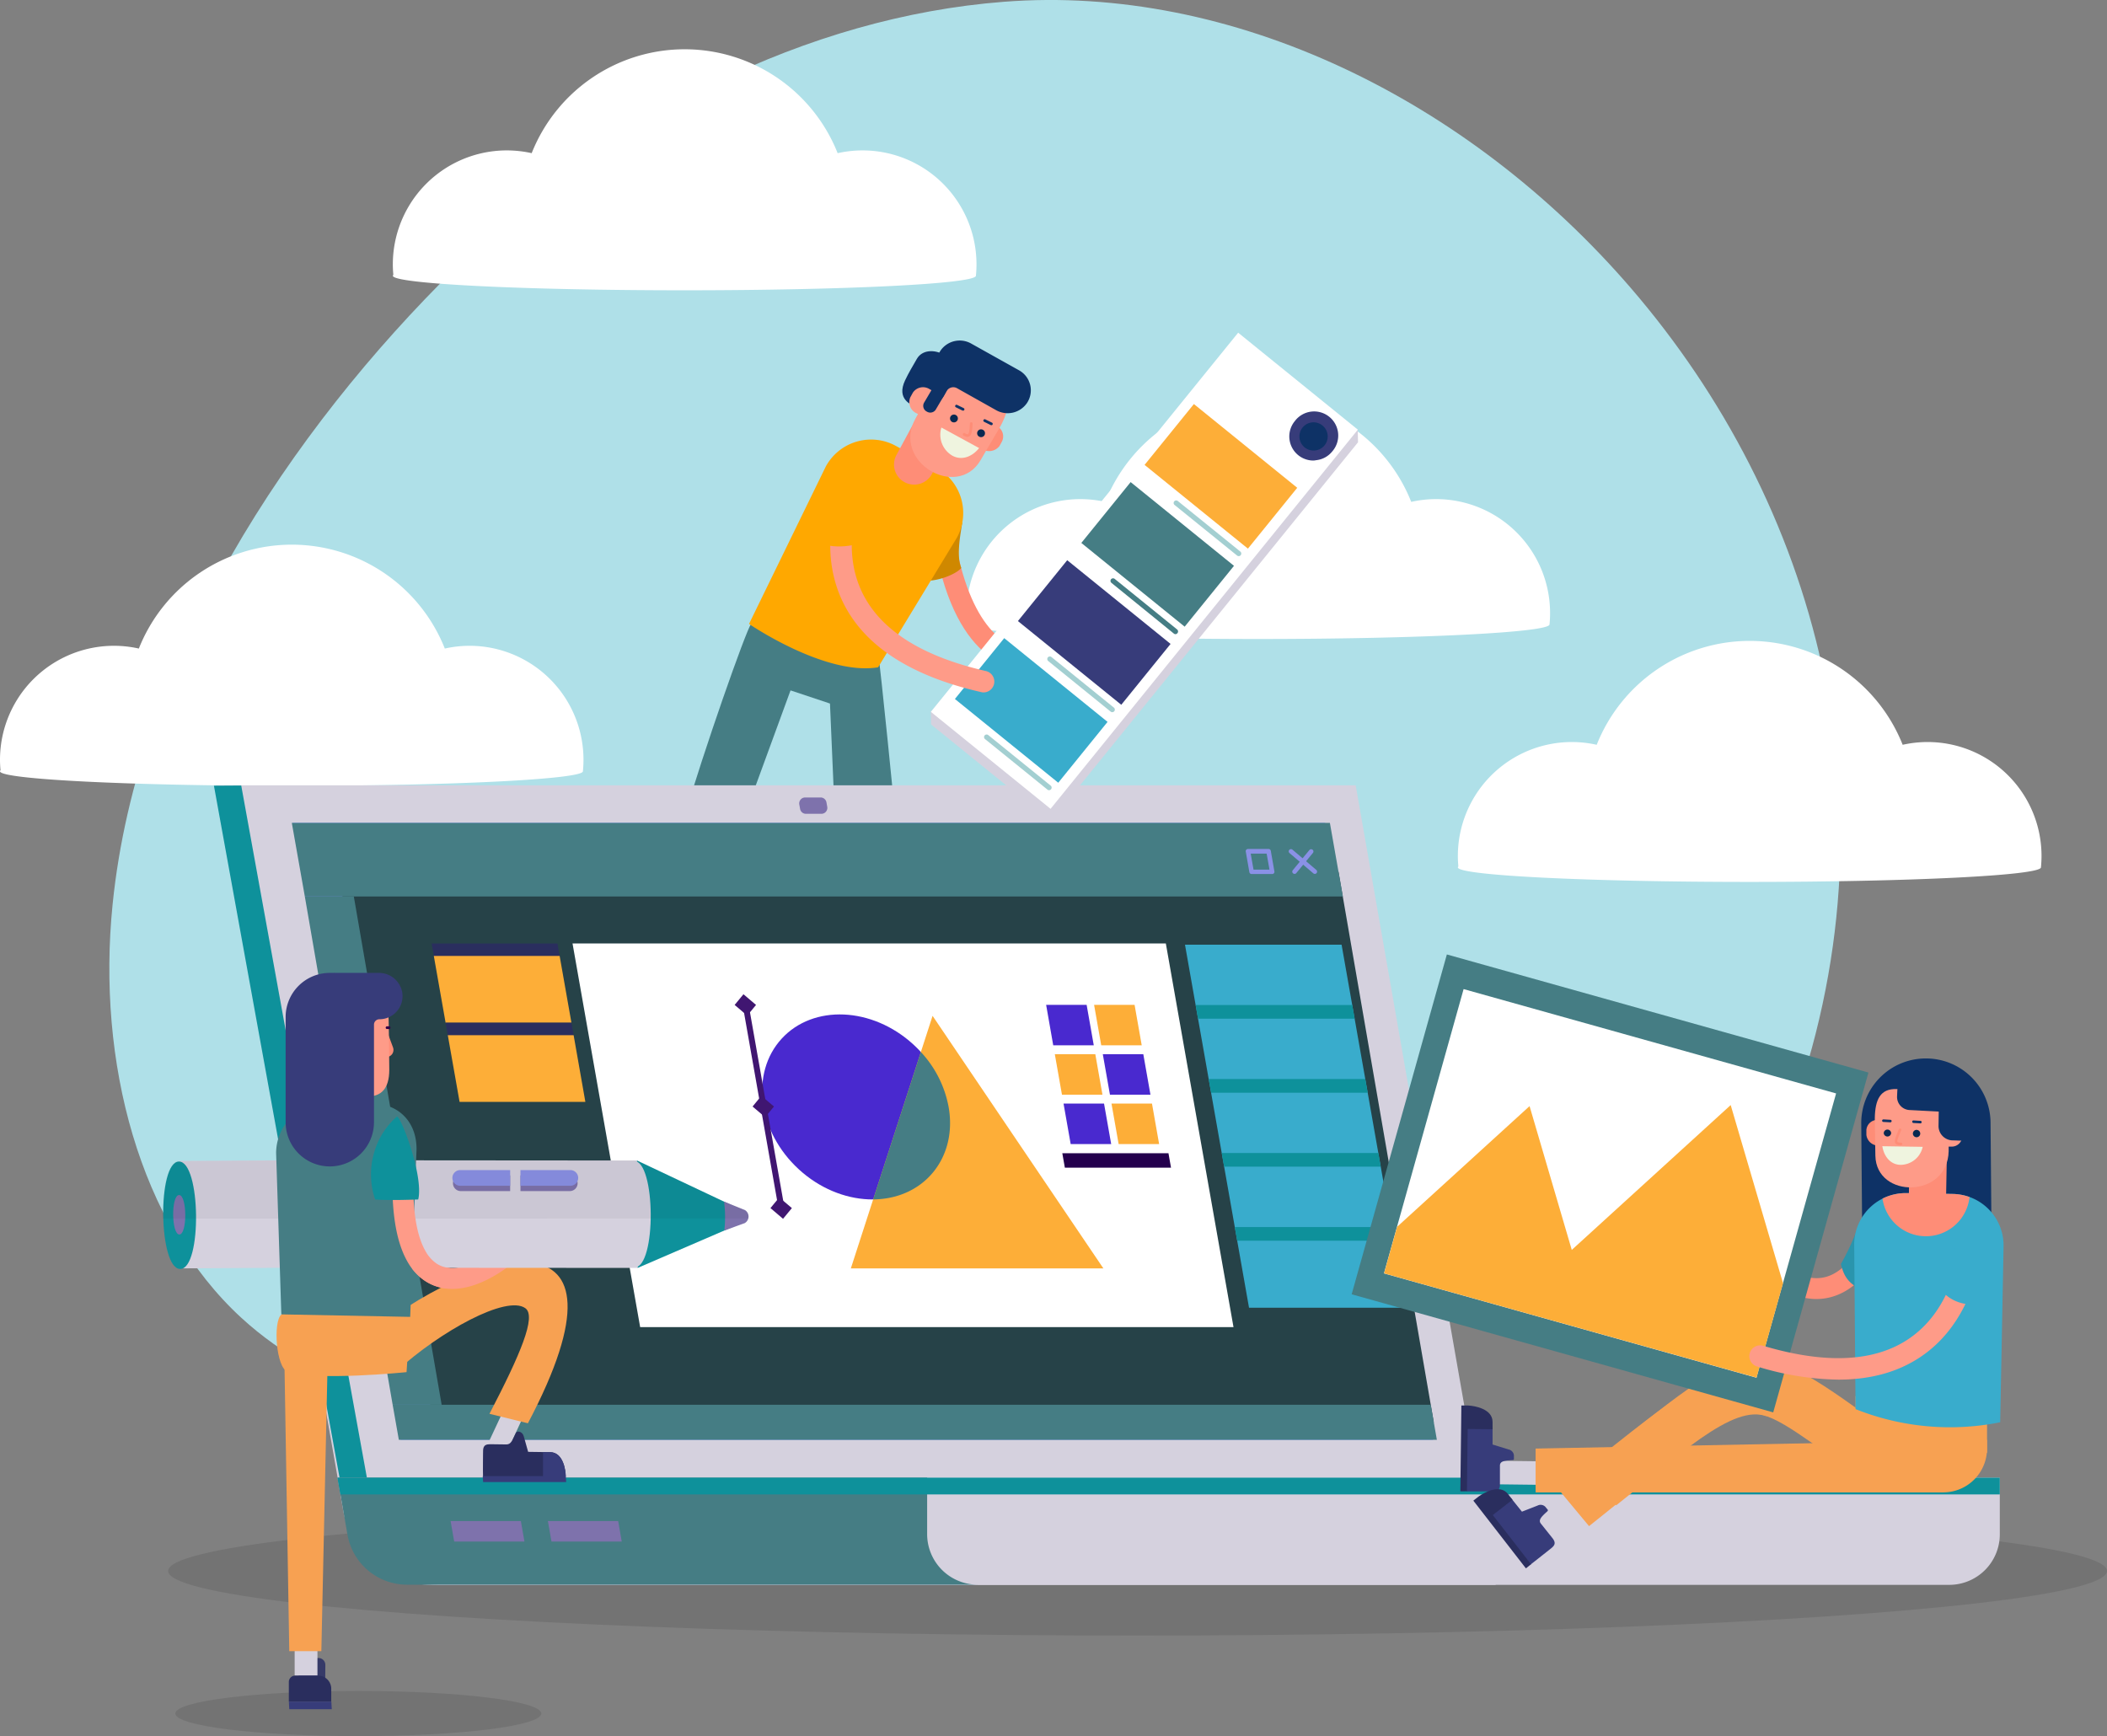 <svg xmlns="http://www.w3.org/2000/svg" viewBox="0 0 480.74 396.15"><rect x="0" y="0" width="480.74" height="396.15" fill="#808080" stroke="none"/><defs><style>.cls-1{fill:#afe0e8;}.cls-2{fill:#457d84;}.cls-3{opacity:0.1;}.cls-4{fill:#fff;}.cls-5{fill:#d5d1de;}.cls-6{fill:#0e919b;}.cls-7{fill:#7b8dff;}.cls-8{fill:#7e72ac;}.cls-9{fill:#264248;}.cls-10{fill:#39accc;}.cls-11{fill:#8a91e6;}.cls-12{fill:#2a2e5e;}.cls-13{fill:#fdae38;}.cls-14{fill:#373c7a;}.cls-15{fill:#f7a152;}.cls-16{fill:#fe9b88;}.cls-17{opacity:0.05;}.cls-18{fill:#363a68;}.cls-19{fill:#fe8d77;}.cls-20{fill:#310047;}.cls-21{fill:#0e3266;}.cls-22{fill:#2a95ad;}.cls-23{fill:#082951;}.cls-24{fill:#eff4df;}.cls-25{fill:#cf8800;}.cls-26{fill:#ffa800;}.cls-27{fill:#a3cfd1;}.cls-28{fill:#4929cf;}.cls-29{fill:#401671;}.cls-30{fill:#24004d;}</style></defs><g id="Layer_2" data-name="Layer 2"><g id="OBJECTS"><path class="cls-1" d="M372.19,65.83C414,114.41,434.66,184.26,408,255.94c-6.66,17.94-19.37,34.29-35.41,40.66-19.49,7.76-39.36-.09-58.88-3.2-61.31-9.79-125.31,28.13-188.21,29.84-25.54.7-51.51-5.14-70.45-22.55-23.26-21.38-33-58.39-29.36-94.31C31.32,150.65,66.22,98.23,104,61.13c35.47-34.88,80.26-57.24,125-60.72C281.2-3.66,335.05,22.69,372.19,65.83Z"/><path class="cls-2" d="M180.37,157.54l9,3,1.1,25.56-.08,1.44h14s-3.62-36.81-4-38c0,0-20.82-4.78-21.17-5.16,0,0-7.12-3-7.86-2-1.16,1.53-10.81,28.85-15.54,45.17h13.57Z"/><g class="cls-3"><ellipse cx="259.55" cy="358.47" rx="221.19" ry="14.74"/></g><path class="cls-4" d="M327.68,113.89a26,26,0,0,0-5.69.63,37.55,37.55,0,0,0-69.81,0,26,26,0,0,0-31.68,25.36c0,.82.05,1.62.12,2.42a.29.29,0,0,0-.12.19c0,1.83,29.78,3.32,66.52,3.32s66.52-1.49,66.52-3.32a24.79,24.79,0,0,0,.13-2.61A26,26,0,0,0,327.68,113.89Z"/><path class="cls-4" d="M107.17,147.36a26,26,0,0,0-5.68.63,37.55,37.55,0,0,0-69.81,0A26,26,0,0,0,0,173.35a24.21,24.21,0,0,0,.12,2.42A.26.26,0,0,0,0,176c0,1.83,29.78,3.32,66.52,3.32S133,177.79,133,176c.08-.86.13-1.73.13-2.61A26,26,0,0,0,107.17,147.36Z"/><path class="cls-4" d="M439.8,169.32a26,26,0,0,0-5.68.63,37.55,37.55,0,0,0-69.81,0,26,26,0,0,0-31.68,25.36,24.21,24.21,0,0,0,.12,2.42.26.26,0,0,0-.12.19c0,1.84,29.78,3.32,66.52,3.32s66.52-1.48,66.52-3.32c.08-.85.13-1.72.13-2.61A26,26,0,0,0,439.8,169.32Z"/><path class="cls-4" d="M196.8,34.32a26,26,0,0,0-5.68.63,37.55,37.55,0,0,0-69.81,0A26,26,0,0,0,89.63,60.31a24.21,24.21,0,0,0,.12,2.42.26.26,0,0,0-.12.19c0,1.84,29.78,3.32,66.52,3.32s66.52-1.48,66.52-3.32c.08-.85.13-1.72.13-2.61A26,26,0,0,0,196.8,34.32Z"/><path class="cls-5" d="M100.52,361.64H341.26L309.32,179.2h-260L78,342.68A22.91,22.91,0,0,0,100.52,361.64Z"/><polygon class="cls-6" points="48.81 179.28 79.25 346.97 85.48 346.93 55.04 179.24 48.81 179.28"/><path class="cls-5" d="M444.75,361.64H98.49a20.47,20.47,0,0,1-20.18-16.95L77,337.19H456.28v12.92A11.53,11.53,0,0,1,444.75,361.64Z"/><path class="cls-2" d="M211.54,350.11V337.19H77l2.28,13a13.8,13.8,0,0,0,13.6,11.41H223.08A11.54,11.54,0,0,1,211.54,350.11Z"/><polygon class="cls-6" points="77.66 341 456.28 341 456.28 337.19 76.99 337.19 77.66 341"/><polygon class="cls-7" points="326.99 328.54 302.34 187.77 66.76 187.77 91.4 328.54 326.99 328.54"/><path class="cls-8" d="M188.75,184.1l-.18-1a1.36,1.36,0,0,0-1.34-1.13h-3.52a1.36,1.36,0,0,0-1.34,1.6l.18,1a1.35,1.35,0,0,0,1.34,1.13h3.52A1.36,1.36,0,0,0,188.75,184.1Z"/><polygon class="cls-8" points="118.84 347.08 102.81 347.08 103.63 351.76 119.66 351.76 118.84 347.08"/><polygon class="cls-8" points="141.04 347.08 125.01 347.08 125.83 351.76 141.86 351.76 141.04 347.08"/><polygon class="cls-9" points="327.14 324.55 98.9 324.55 77.16 198.93 305.4 198.93 327.14 324.55"/><polygon class="cls-2" points="306.39 204.56 69.55 204.56 66.58 187.77 303.43 187.77 306.39 204.56"/><polygon class="cls-10" points="320.71 298.4 284.98 298.4 270.37 215.56 306.1 215.56 320.71 298.4"/><path class="cls-11" d="M300,199.41a.54.54,0,0,1-.34-.12l-5.44-4.63a.51.51,0,1,1,.67-.78l5.44,4.62a.52.52,0,0,1,.06.73A.51.51,0,0,1,300,199.41Z"/><path class="cls-11" d="M295.37,199.41a.54.54,0,0,1-.33-.12.52.52,0,0,1-.07-.73l3.81-4.62a.52.52,0,0,1,.8.66l-3.81,4.62A.5.5,0,0,1,295.37,199.41Z"/><polygon class="cls-12" points="127.86 219.1 99.15 219.1 98.48 215.29 127.19 215.29 127.86 219.1"/><polygon class="cls-13" points="130.38 233.37 101.67 233.37 98.98 218.13 127.69 218.13 130.38 233.37"/><polygon class="cls-12" points="131.05 237.17 102.34 237.17 101.67 233.37 130.38 233.37 131.05 237.17"/><polygon class="cls-13" points="133.56 251.44 104.86 251.44 102.17 236.21 130.88 236.21 133.56 251.44"/><path class="cls-11" d="M290.26,199.44h-4.69a.52.52,0,0,1-.51-.42l-.82-4.69a.51.51,0,0,1,.11-.43.54.54,0,0,1,.4-.18h4.69a.52.52,0,0,1,.51.43l.82,4.69a.5.5,0,0,1-.11.42A.5.5,0,0,1,290.26,199.44Zm-4.25-1h3.64l-.65-3.66h-3.64Z"/><polygon class="cls-2" points="327.84 328.54 91 328.54 89.59 320.55 326.44 320.55 327.84 328.54"/><polygon class="cls-2" points="100.77 320.55 89.59 320.55 69.55 204.56 80.73 204.56 100.77 320.55"/><polygon class="cls-6" points="309.08 232.45 273.35 232.45 272.8 229.33 308.53 229.33 309.08 232.45"/><polygon class="cls-6" points="312.05 249.34 276.33 249.34 275.78 246.22 311.5 246.22 312.05 249.34"/><polygon class="cls-6" points="315.03 266.22 279.3 266.22 278.75 263.1 314.48 263.1 315.03 266.22"/><polygon class="cls-6" points="318.01 283.11 282.28 283.11 281.73 279.99 317.46 279.99 318.01 283.11"/><polygon class="cls-4" points="281.44 302.83 146.06 302.83 130.63 215.28 266 215.28 281.44 302.83"/><polygon class="cls-5" points="115.85 330.92 111.07 329.98 116.38 318.62 120.45 320.93 115.85 330.92"/><path class="cls-12" d="M129.08,336.91c0-1.42-.58-5.55-3.58-5.55l-5-.07-1-3.56c-.35-1.17-1.55-1.29-1.79-.77-.86,1.77-1.09,2.58-2.12,2.64l-3.8-.05c-1.67,0-1.57,1-1.58,2.19,0,0-.05,4.17,0,5.17Z"/><path class="cls-14" d="M123.9,336.91h5.18c0-1.42-.58-5.55-3.58-5.55l-1.6,0Z"/><polygon class="cls-14" points="129.18 338.19 110.23 338.19 110.14 336.83 129.09 336.83 129.18 338.19"/><path class="cls-15" d="M111.68,322.61l8.77,2.16c26.69-50.58-11.59-40.59-37.77-19.11l7.88,7.13c9.89-9,25-17.36,29.3-14.28C122.44,300.36,118.75,309,111.68,322.61Z"/><path class="cls-16" d="M103.21,294.11a11.4,11.4,0,0,1-4.41-.86c-6.68-2.77-9.76-11.58-9.17-26.19a2.38,2.38,0,1,1,4.76.19c-.49,12.06,1.72,19.73,6.23,21.6,4.34,1.8,11.55-1.64,17.95-8.56a2.38,2.38,0,0,1,3.5,3.23C117,289,109.81,294.11,103.21,294.11Z"/><polygon class="cls-5" points="68.62 289.27 68.47 264.75 145.34 264.81 145.49 289.32 68.62 289.27"/><rect class="cls-5" x="45.63" y="260.09" width="24.52" height="33.98" transform="translate(334.61 217.48) rotate(89.65)"/><polygon class="cls-6" points="168.83 275.91 145.34 264.81 145.49 289.32 168.83 279.25 168.83 275.91"/><path class="cls-5" d="M144.65,264.9h0c5,0,5.14,24.27.15,24.3h0C139.8,289.24,139.65,264.93,144.65,264.9Z"/><path class="cls-8" d="M165.2,274.19a26.5,26.5,0,0,1,.06,6.6l4.63-1.68a1.73,1.73,0,0,0,.06-3Z"/><path class="cls-6" d="M40.83,265.05h0c5-.06,5.3,24.45.31,24.51h0C36.15,289.63,35.84,265.11,40.83,265.05Z"/><path class="cls-8" d="M116.4,268.21H105.14a1.79,1.79,0,1,0,0,3.58H116.4Z"/><path class="cls-8" d="M130,268.21H118.75v3.58H130a1.79,1.79,0,1,0,0-3.58Z"/><path class="cls-11" d="M116.4,267H105.14a1.79,1.79,0,1,0,0,3.57H116.4Z"/><path class="cls-11" d="M130,267H118.75v3.57H130a1.79,1.79,0,1,0,0-3.57Z"/><path class="cls-8" d="M40.87,272.69h0c1.83,0,1.89,9,.06,9h0C39.1,281.69,39,272.7,40.87,272.69Z"/><g class="cls-17"><path d="M170.73,278.05a1.72,1.72,0,0,0-.78-1.94l-4.75-1.92-19.86-9.38v0l-70.54-.05v0l-6.33,0h0l-27.65.18c-2.61,0-3.81,6.72-3.65,13.12Z"/></g><g class="cls-3"><path d="M40,391c0,2.85,18.69,5.16,41.75,5.16s41.75-2.31,41.75-5.16-18.7-5.15-41.75-5.15S40,388.15,40,391Z"/></g><path class="cls-18" d="M74.2,384H68.13V379.9a1.56,1.56,0,0,1,1.55-1.56h3a1.55,1.55,0,0,1,1.55,1.56Z"/><rect class="cls-5" x="67.23" y="371.19" width="5.2" height="11.16"/><path class="cls-12" d="M67.35,382.35h5.23a3,3,0,0,1,3,3v2.92a0,0,0,0,1,0,0H65.9a0,0,0,0,1,0,0v-4.5A1.45,1.45,0,0,1,67.35,382.35Z"/><polygon class="cls-14" points="65.91 388.29 75.6 388.29 75.7 390.01 66 390.01 65.91 388.29"/><path class="cls-15" d="M73.32,376.77H66L64.8,305H74.88Z"/><path class="cls-15" d="M65.61,313c6.47,2.18,27.07.12,27.15.1l.83-12.57s-23.69-5.58-29.4-.57C62.25,301.62,63,312.09,65.61,313Z"/><path class="cls-2" d="M93.59,300.49l-29.4-.57L63,263.13a11.38,11.38,0,0,1,11.37-11.38H84.6c6.28,0,10.44,4.17,10.44,10.45Z"/><path class="cls-16" d="M101.92,294l-.31,0a10.85,10.85,0,0,1-4.72-1.78,13,13,0,0,1-4-4.47c-2.55-4.54-3.65-11.5-3.28-20.69a2.38,2.38,0,1,1,4.76.19c-.34,8.3.56,14.41,2.67,18.16a8.38,8.38,0,0,0,2.5,2.87,6.05,6.05,0,0,0,2.67,1,2.38,2.38,0,0,1-.31,4.74Z"/><path class="cls-6" d="M95.42,273.7s-6.45.28-9.83,0a17.63,17.63,0,0,1-.35-10.25,17.13,17.13,0,0,1,5.28-8.63C91.26,254.14,96.74,268.3,95.42,273.7Z"/><path class="cls-19" d="M88.2,241.21H87.07V236h1.49l1.11,3a1.63,1.63,0,0,1-1.32,2.19Z"/><path class="cls-16" d="M84,250.18H78.34V230.74H88.56c.17,0,.26,13.36.26,13.36C88.82,248.58,86.82,250.18,84,250.18Z"/><path class="cls-20" d="M88.78,234.81h-.47a.31.31,0,0,1-.31-.31h0a.31.31,0,0,1,.31-.31h.47a.31.31,0,0,1,.31.31h0A.31.31,0,0,1,88.78,234.81Z"/><path class="cls-14" d="M86.39,222H76.67a4.21,4.21,0,0,0-.62,0c-.27,0-.53,0-.8,0h0a10.08,10.08,0,0,0-10.08,10.08v24a10.08,10.08,0,0,0,10.08,10.08h0A10.08,10.08,0,0,0,85.33,256.1V233.81a1.23,1.23,0,0,1,1.23-1.23h0a5.29,5.29,0,0,0,5.23-6.07A5.4,5.4,0,0,0,86.39,222Z"/><rect class="cls-5" x="344.35" y="330.31" width="5.37" height="11.54" transform="translate(6.86 679.1) rotate(-89.32)"/><path class="cls-14" d="M334.5,325.67c.38.06,6.09-2.63,6.05.46v3.49l3.66,1.13a1.51,1.51,0,0,1,1.21,1.3v.83c0,.21-.12.28-.35.29-1.92.11-2.85.27-2.84,1.3v4.23c0,1.72-1,1.61-2.29,1.61,0,0-4.31,0-5.34,0Z"/><path class="cls-12" d="M334.7,340.29l.17-14.22,5.68.06v-1.66c0-3-4.09-3.68-5.62-3.76h0l-1.5,0-.23,19.59Z"/><rect class="cls-5" x="353.67" y="340.19" width="5.37" height="11.54" transform="translate(301.91 839.63) rotate(-127.86)"/><path class="cls-14" d="M340.07,345.63c.33-.2,3.12-5.85,5-3.41l2.18,2.72,3.56-1.39a1.51,1.51,0,0,1,1.76.26l.53.64c.13.16.08.29-.09.45-1.44,1.28-2.06,2-1.42,2.79l2.64,3.31c1.05,1.35.2,1.89-.79,2.68,0,0-3.38,2.68-4.2,3.31Z"/><path class="cls-12" d="M349.33,356.94l-8.73-11.23,4.49-3.49-1-1.29c-1.87-2.41-5.49-.34-6.74.56v0l-1.19.93,12,15.46Z"/><polygon class="cls-14" points="422.27 334.79 450.63 334.79 451.62 320.38 422.61 324.78 422.27 334.79"/><path class="cls-15" d="M429.92,340.41c.45.13-.4-7.83,5.48-10.48-37-26.81-33.15-27.15-73.53,5.28l6.89,8.28C405.23,314.59,394.11,317.53,429.92,340.41Z"/><path class="cls-16" d="M380,287.79a2.46,2.46,0,0,1-2.14-1.24l-1.17-2a2.47,2.47,0,0,1,4.28-2.45l1.17,2.05a2.47,2.47,0,0,1-.92,3.36A2.42,2.42,0,0,1,380,287.79Z"/><path class="cls-15" d="M443.5,340.54H350.37v-10l103-2v2A10,10,0,0,1,443.5,340.54Z"/><path class="cls-15" d="M405.83,311.06c-11.09-3.28-25.43,9-50.16,28.9l6.89,8.28c21.58-17.11,32.7-27.8,40.54-25.07Z"/><polygon class="cls-15" points="453.37 331.54 423.37 333.54 423.37 318.54 453.37 318.54 453.37 331.54"/><path class="cls-21" d="M439.72,292.09h0a14.74,14.74,0,0,1-14.87-14.62l-.18-21.08a14.74,14.74,0,0,1,14.62-14.87h0a14.75,14.75,0,0,1,14.88,14.62l.18,21.08A14.75,14.75,0,0,1,439.72,292.09Z"/><path class="cls-19" d="M414.41,296.42a11.57,11.57,0,0,1-1.62-.11c-9.32-1.16-17.16-11.49-18.62-20.4l4.7-.77c1.16,7.05,7.61,15.58,14.51,16.45,6.18.78,10.19-5.23,12.45-10.4l4.36,1.91C425.3,294.28,418.73,296.42,414.41,296.42Z"/><path class="cls-22" d="M434.38,285.53c-1.36,4.59-3.24,6.66-6.84,9.82-5.15-1.62-6.7-3.41-7.51-6.92a56.27,56.27,0,0,0,4-8.72C428.3,280.92,430.71,283,434.38,285.53Z"/><path class="cls-10" d="M456.37,324.54a58.12,58.12,0,0,1-33-3l-.31-37.74a11.76,11.76,0,0,1,12-11.55l10.53.19a11.76,11.76,0,0,1,11.55,12Z"/><path class="cls-19" d="M440.23,262l4,.07L444,274.36a4.25,4.25,0,0,1-4.32,4.17h0a4.23,4.23,0,0,1-4.17-4.32l.1-6Z"/><path class="cls-19" d="M427.92,255.58l.13,5.78a2.78,2.78,0,0,1-2.21-2.39l0-1.13A2.5,2.5,0,0,1,427.92,255.58Z"/><path class="cls-16" d="M427.89,263.72l-.13-8.57c.08-4.27,1.26-6.78,5-6.64l11.85.18,0,14C444.37,273.45,428.1,273.58,427.89,263.72Z"/><path class="cls-23" d="M431.49,258.58a.85.85,0,0,1-1.69,0,.84.84,0,0,1,.86-.83A.85.85,0,0,1,431.49,258.58Z"/><path class="cls-23" d="M438.13,258.68a.84.84,0,1,1-.83-.86A.85.85,0,0,1,438.13,258.68Z"/><path class="cls-24" d="M438.69,261.69a5.2,5.2,0,0,1-5,4.11c-2.3,0-3.83-1.86-4.21-4.25Z"/><path class="cls-19" d="M433.74,261.32h0c-.47,0-1.05-.07-1.3-.46s0-1.16.44-2.28l.36-.89a.3.3,0,0,1,.38-.16.29.29,0,0,1,.16.38c-.12.33-.25.62-.36.89-.34.82-.64,1.52-.49,1.74,0,.06.21.18.82.19a.3.3,0,0,1,.29.3A.29.29,0,0,1,433.74,261.32Z"/><path class="cls-16" d="M445.38,255.75h-.9l-.09,5.89.9,0a2.39,2.39,0,0,0,2.42-2.35v-1.13A2.38,2.38,0,0,0,445.38,255.75Z"/><path class="cls-21" d="M444,253.73l-8.37-.44a3,3,0,0,1-2.79-3.14h0c.09-1.63.06-5.08,1.7-5l6.39,2.48a3,3,0,0,1,2.79,3.14h0C443.63,252.43,445.65,253.83,444,253.73Z"/><path class="cls-21" d="M438.14,256.34h0l-1.56-.09a.29.29,0,0,1-.28-.31.27.27,0,0,1,.31-.27l1.56.09a.28.28,0,0,1,.28.3A.29.29,0,0,1,438.14,256.34Z"/><path class="cls-21" d="M431.27,256.1h0l-1.56-.09a.29.29,0,0,1-.28-.3.3.3,0,0,1,.31-.28l1.57.09a.29.29,0,0,1,0,.58Z"/><path class="cls-21" d="M442.43,248l-.13,8.89a3.28,3.28,0,0,0,3.23,3.33h0c1.8,0,3.67.45,3.7-1.35l-.31-7.49a3.28,3.28,0,0,0-3.23-3.33Z"/><path class="cls-19" d="M439.25,282.09h0a10,10,0,0,0,10.12-8.94,11.82,11.82,0,0,0-3.82-.71L435,272.25a11.87,11.87,0,0,0-5.48,1.25A10,10,0,0,0,439.25,282.09Z"/><rect class="cls-2" x="317.43" y="229.76" width="99.89" height="80.53" transform="translate(86.44 -89.08) rotate(15.65)"/><rect class="cls-4" x="323.24" y="236.34" width="88.26" height="67.37" transform="translate(86.44 -89.08) rotate(15.65)"/><polygon class="cls-13" points="406.82 292.81 394.88 252.16 358.62 285.21 348.99 252.4 318.77 279.94 315.79 290.56 400.78 314.36 406.82 292.81"/><path class="cls-16" d="M419.44,314.81a65.72,65.72,0,0,1-18.54-3,2.46,2.46,0,1,1,1.4-4.72c14.21,4.23,25.38,3.7,33.18-1.57,9.43-6.36,11.47-17.89,11.91-22.55a2.46,2.46,0,1,1,4.9.47c-.5,5.35-2.89,18.63-14.05,26.16Q430.49,314.82,419.44,314.81Z"/><path class="cls-10" d="M450.21,275.19c-.16.13-7.94,17.83-7.94,17.82,1.08,3.18,5.26,5,8.44,4.57s4.67-16,5-17.3Z"/><path class="cls-19" d="M234.67,152.88c-4.5,0-18.35-2.62-22.19-33.8l4.72-.58c2.72,22,10.82,29.71,17.58,29.61s12.87-7.72,13.71-17.3l4.74.41c-1.06,12.18-9,21.49-18.36,21.65Z"/><path class="cls-25" d="M207.62,118.6c-1.06,4.67.49,9.17,2.07,13.68,3.11.94,8.42-1.14,9.64-2.68-1.07-2.65-.36-6.74.22-10.34A34.16,34.16,0,0,0,207.62,118.6Z"/><path class="cls-26" d="M170.9,142.37s17.33,11.88,29.45,9.9l18-29.61a11.76,11.76,0,0,0-4.74-15.94l-9.26-5a11.76,11.76,0,0,0-15.94,4.74Z"/><path class="cls-19" d="M214.66,94.19l-3.8-2.06-6.32,11.68a4.58,4.58,0,0,0,1.85,6.22h0a4.6,4.6,0,0,0,6.23-1.85l3.08-5.7Z"/><path class="cls-19" d="M227.91,97.53l-3.13,5.27a3,3,0,0,0,3.29-1.06l.57-1.06A2.63,2.63,0,0,0,227.91,97.53Z"/><path class="cls-16" d="M223.7,105.06l4.59-7.85c2.14-4,2.37-6.91-1.13-8.71l-11-6-7.28,13C203.42,105.45,218.37,114.05,223.7,105.06Z"/><path class="cls-23" d="M223.06,98.43a.88.88,0,0,0,.36,1.21.89.89,0,0,0,1.21-.35.88.88,0,0,0-.36-1.21A.89.89,0,0,0,223.06,98.43Z"/><path class="cls-23" d="M216.87,95.06a.91.91,0,0,0,.36,1.22.9.9,0,0,0,1.21-.36.88.88,0,0,0-.35-1.21A.9.9,0,0,0,216.87,95.06Z"/><path class="cls-24" d="M214.79,97.55a5.55,5.55,0,0,0,2.5,6.43c2.14,1.16,4.51.27,6.11-1.74Z"/><path class="cls-19" d="M220.74,99.7a1.81,1.81,0,0,1-.92-.33.31.31,0,0,1,.33-.53c.32.2.57.28.69.22.32-.17.39-1.31.45-2.41a.31.31,0,1,1,.62,0c-.09,1.56-.15,2.59-.78,2.92A.86.86,0,0,1,220.74,99.7Z"/><path class="cls-21" d="M219.73,93.68a.35.35,0,0,1-.14,0l-1.49-.74a.3.3,0,0,1-.14-.41.3.3,0,0,1,.41-.14l1.5.73a.31.31,0,0,1-.14.59Z"/><path class="cls-21" d="M226.19,97a.31.31,0,0,1-.13,0l-1.5-.74a.31.31,0,1,1,.28-.55l1.49.73a.31.31,0,0,1-.14.59Z"/><path class="cls-21" d="M219.21,83l-3.82,7.29c-.93,1.69-4.12,3.86-6.29,2.68-1.11-.6-4.67-1.81-2.58-6.21.78-1.64,1.56-2.94,2.66-4.85,1.22-2.13,4-2.19,6.13-1Z"/><path class="cls-16" d="M212.13,88.82l1,.54-3,5.49-1-.54a2.79,2.79,0,0,1-1.43-3.65l.58-1.06A2.78,2.78,0,0,1,212.13,88.82Z"/><path class="cls-21" d="M232.53,84.51l-10.88-6.08a5.32,5.32,0,0,0-7,1.49,5.2,5.2,0,0,0-.16,5.71l0,.05-3.67,6.24a1.46,1.46,0,0,0,.65,2h0a1.48,1.48,0,0,0,2-.4l2.54-4.31a1.74,1.74,0,0,1,2.34-.63l8.9,5a5.34,5.34,0,0,0,7.07-1.62A5.22,5.22,0,0,0,232.53,84.51Z"/><path class="cls-16" d="M251.23,132.26a2.46,2.46,0,0,1-1.7-4.25l1.7-1.62a2.46,2.46,0,0,1,3.4,3.56l-1.71,1.63A2.44,2.44,0,0,1,251.23,132.26Z"/><polygon class="cls-5" points="212.44 165.31 239.74 187.44 309.85 100.92 309.79 98.05 282.54 78.79 212.38 162.45 212.44 165.31"/><rect class="cls-4" x="243.51" y="74.57" width="35.15" height="111.36" transform="translate(381.94 395.81) rotate(-140.98)"/><path class="cls-21" d="M296.32,96.85a4.35,4.35,0,1,0,6.13-.65A4.35,4.35,0,0,0,296.32,96.85Z"/><path class="cls-14" d="M299.69,105.09a5.5,5.5,0,0,1-4.26-9h0a5.5,5.5,0,1,1,8.54,6.92,5.42,5.42,0,0,1-3.69,2A3.9,3.9,0,0,1,299.69,105.09Zm-2.49-7.53a3.22,3.22,0,0,0,2.84,5.23,3.21,3.21,0,0,0,1.69-5.7,3.22,3.22,0,0,0-4.53.47Z"/><rect class="cls-13" x="263.36" y="99.78" width="30.35" height="17.87" transform="translate(426.52 368.52) rotate(-140.98)"/><path class="cls-27" d="M282.63,126.9a.58.58,0,0,1-.37-.13L268,115.23a.58.58,0,1,1,.73-.91L283,125.86a.59.59,0,0,1,.08.83A.57.57,0,0,1,282.63,126.9Z"/><rect class="cls-2" x="248.94" y="117.58" width="30.35" height="17.87" transform="translate(389.68 391.08) rotate(-140.98)"/><path class="cls-2" d="M268.2,144.71a.61.61,0,0,1-.36-.13L253.59,133a.59.59,0,0,1-.09-.82.6.6,0,0,1,.83-.09l14.24,11.54a.59.59,0,0,1,.09.83A.61.61,0,0,1,268.2,144.71Z"/><rect class="cls-14" x="234.51" y="135.38" width="30.35" height="17.87" transform="translate(352.84 413.63) rotate(-140.99)"/><path class="cls-27" d="M253.78,162.51a.58.58,0,0,1-.37-.13l-14.24-11.54a.6.6,0,0,1-.09-.83.59.59,0,0,1,.83-.08l14.24,11.54a.59.59,0,0,1,.09.82A.61.61,0,0,1,253.78,162.51Z"/><rect class="cls-10" x="220.09" y="153.19" width="30.35" height="17.87" transform="translate(316 436.19) rotate(-140.98)"/><path class="cls-27" d="M239.36,180.31a.58.58,0,0,1-.37-.13l-14.25-11.54a.58.58,0,0,1-.08-.82.59.59,0,0,1,.82-.09l14.25,11.54a.58.58,0,0,1,.08.82A.55.55,0,0,1,239.36,180.31Z"/><path class="cls-16" d="M224.43,158a2.13,2.13,0,0,1-.55-.07c-16-3.64-26.53-10.46-31.43-20.27-6-12.05-1.58-24.78.62-29.69a2.46,2.46,0,1,1,4.49,2c-1.9,4.28-5.79,15.32-.71,25.49,4.21,8.43,13.68,14.37,28.13,17.67a2.47,2.47,0,0,1-.55,4.87Z"/><path class="cls-26" d="M198.92,101.82c.08.19-.1,20.78-.1,20.77-2.5,2.24-9.51,2.87-12.08,1s4.54-18.7,4.86-20Z"/><ellipse class="cls-28" cx="195.34" cy="252.59" rx="19.33" ry="23.05" transform="translate(-122.87 226.07) rotate(-47.52)"/><polygon class="cls-13" points="251.75 289.43 212.78 231.8 194.13 289.43 251.75 289.43"/><path class="cls-2" d="M216.44,252.59a25.14,25.14,0,0,0-6.33-12.54l-10.89,33.64C210.79,273.6,218.49,264.19,216.44,252.59Z"/><polygon class="cls-29" points="172.5 229.31 170.49 231.75 167.62 229.31 169.63 226.87 172.5 229.31"/><polygon class="cls-29" points="176.59 252.49 174.58 254.93 171.71 252.49 173.72 250.05 176.59 252.49"/><polygon class="cls-29" points="180.68 275.67 178.66 278.11 175.79 275.67 177.8 273.23 180.68 275.67"/><path class="cls-29" d="M178.07,275a.68.68,0,0,1-.67-.56l-7.67-43.53a.68.68,0,0,1,.54-.79.69.69,0,0,1,.79.55l7.68,43.53a.69.69,0,0,1-.55.79Z"/><polygon class="cls-28" points="249.56 238.53 240.31 238.53 238.69 229.29 247.93 229.29 249.56 238.53"/><polygon class="cls-13" points="260.5 238.53 251.26 238.53 249.63 229.29 258.87 229.29 260.5 238.53"/><polygon class="cls-13" points="251.54 249.79 242.3 249.79 240.67 240.55 249.91 240.55 251.54 249.79"/><polygon class="cls-28" points="262.49 249.79 253.25 249.79 251.62 240.55 260.86 240.55 262.49 249.79"/><polygon class="cls-28" points="253.53 261.06 244.29 261.06 242.66 251.82 251.9 251.82 253.53 261.06"/><polygon class="cls-13" points="264.47 261.06 255.23 261.06 253.6 251.82 262.84 251.82 264.47 261.06"/><polygon class="cls-30" points="267.18 266.44 242.96 266.44 242.38 263.15 266.6 263.15 267.18 266.44"/></g></g></svg>